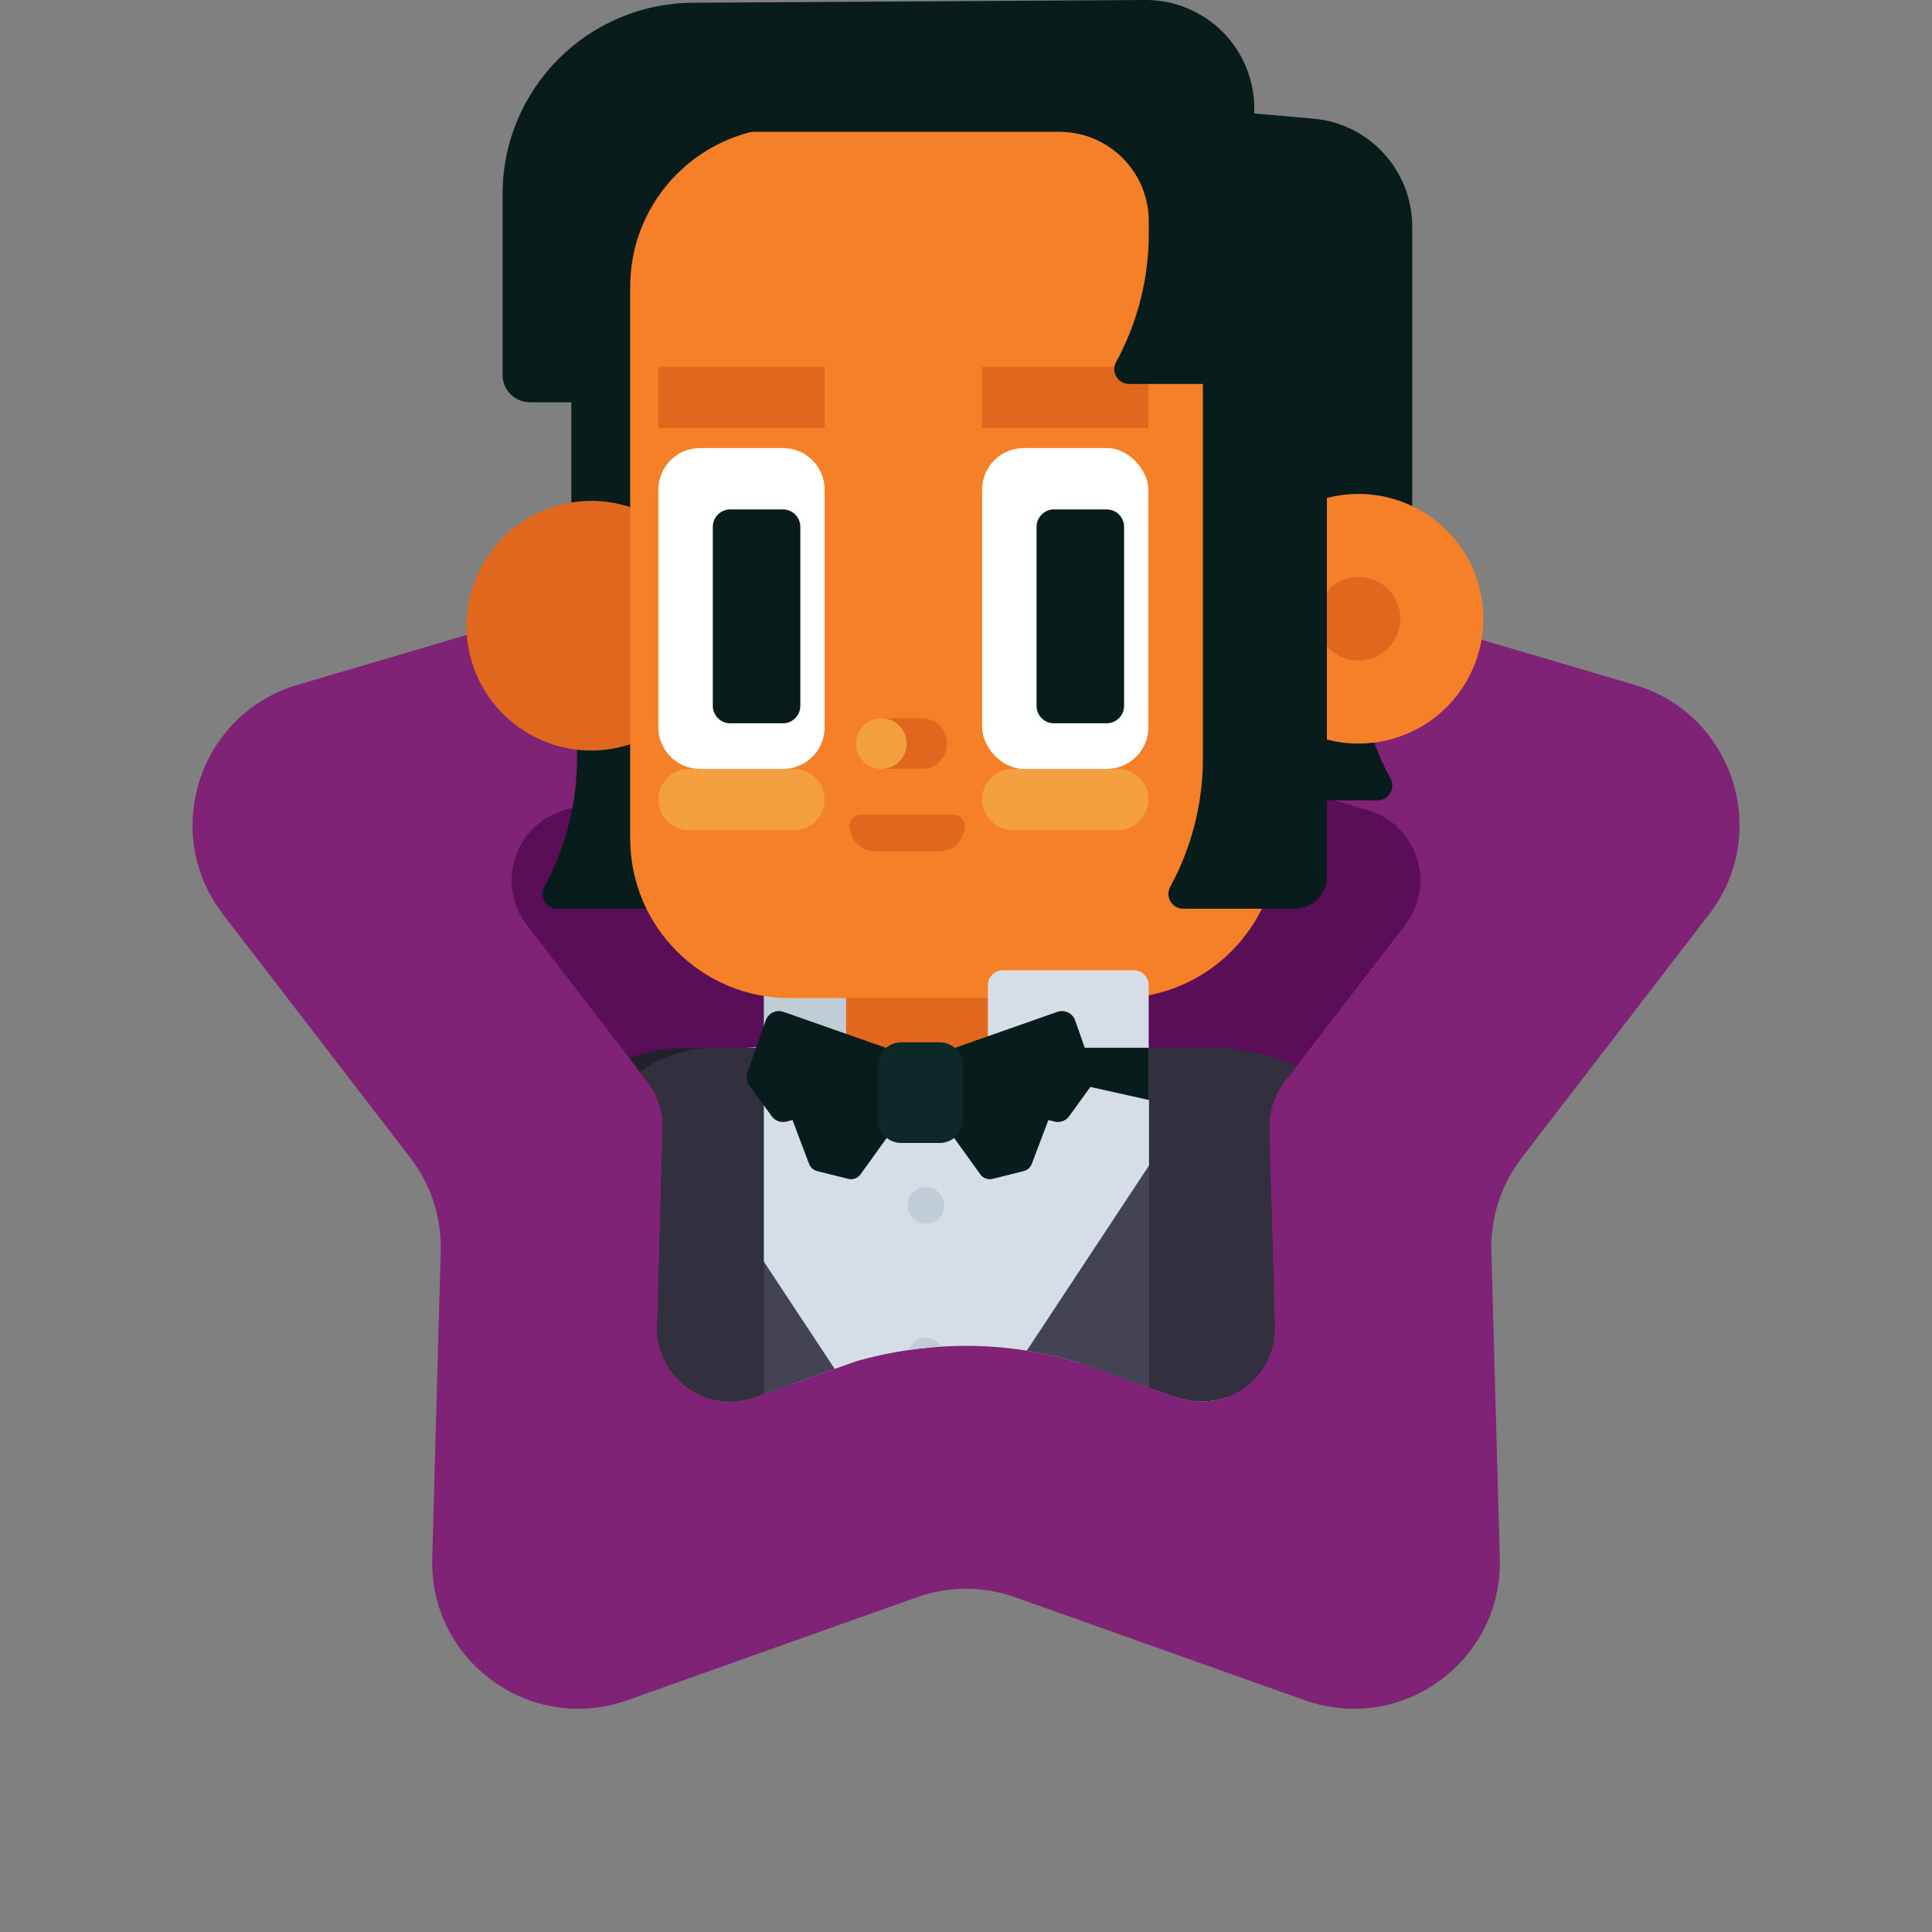 <?xml version="1.0" encoding="UTF-8"?>
<svg id="Layer_1" xmlns="http://www.w3.org/2000/svg" width="130" height="130" xmlns:xlink="http://www.w3.org/1999/xlink" version="1.1" viewBox="0 0 130 130">
  <rect x="0" y="0" width="130" height="130" fill="#808080" stroke="none"/>
  <!-- Generator: Adobe Illustrator 29.4.0, SVG Export Plug-In . SVG Version: 2.1.0 Build 152)  -->
  <defs>
    <clipPath id="clippath">
      <path d="M104.858-11.666H26.401V58.989h8.038c-.058,1.111.253,2.258,1.01,3.243l8.127,10.563c.69.897,1.05,2.004,1.019,3.135l-.367,13.322c-.095,3.455,3.309,5.928,6.566,4.77l6.608-2.35c.142-.051.288-.097.433-.137,5.377-1.466,10.821-1.265,15.855.526l5.513,1.96c3.257,1.158,6.661-1.315,6.566-4.77l-.367-13.323c-.031-1.131.329-2.239,1.019-3.135l8.127-10.562c.758-.984,1.068-2.131,1.01-3.243h9.297V-11.666Z" style="fill: none;"/>
    </clipPath>
  </defs>
  <g>
    <path d="M73.116,19.296l11.694,17.063c1.279,1.867,3.163,3.235,5.334,3.875l19.842,5.849c6.631,1.955,9.231,9.958,5.016,15.437l-12.614,16.395c-1.38,1.794-2.099,4.008-2.037,6.27l.569,20.678c.19,6.91-6.618,11.856-13.131,9.54l-19.49-6.931c-2.132-.758-4.461-.758-6.593,0l-19.49,6.931c-6.513,2.316-13.321-2.63-13.131-9.54l.569-20.678c.062-2.262-.657-4.477-2.037-6.27l-12.614-16.395c-4.215-5.479-1.615-13.482,5.016-15.437l19.842-5.849c2.171-.64,4.054-2.008,5.334-3.875l11.694-17.063c3.908-5.702,12.323-5.702,16.231,0Z" style="fill: #802275;"/>
    <path d="M73.692,92.068c-5.034-1.791-10.479-1.992-15.855-.526-.146.04-.291.086-.433.137l-6.608,2.35c-3.257,1.158-6.661-1.315-6.566-4.77l.367-13.322c.031-1.131-.329-2.238-1.019-3.135l-8.127-10.563c-2.108-2.739-.807-6.741,2.508-7.718l12.783-3.768c1.085-.32,2.027-1.004,2.667-1.938l7.534-10.994c1.954-2.851,6.161-2.851,8.115,0l7.535,10.994c.64.933,1.582,1.618,2.667,1.938l12.783,3.768c3.315.977,4.616,4.979,2.508,7.718l-8.127,10.562c-.69.897-1.05,2.004-1.019,3.135l.367,13.323c.095,3.455-3.309,5.928-6.566,4.77l-5.513-1.961Z" style="fill: #590e57;"/>
  </g>
  <g style="clip-path: url(#clippath);">
    <g>
      <path d="M38.827,22.785v28.257c0,3.015-.756,5.982-2.199,8.63v.003c-.362.662.117,1.47.872,1.47h7.522c1.186,0,2.147-.961,2.147-2.147V22.785s-8.342-3.326-8.342,0" style="fill: #081c1c; fill-rule: evenodd;"/>
      <path d="M89.851,35.158c.389-.077.784-.117,1.181-.117l6.35,1.851c-3.326,0-6.021,2.696-6.021,6.021v.839c0,3.015.756,5.982,2.199,8.63l.002.003c.361.663-.119,1.47-.873,1.47h-11.505v-16.962s6.635-1.327,8.668-1.734" style="fill: #081c1c; fill-rule: evenodd;"/>
      <path d="M62.218,76.504h-10.821v-10.203c0-.559.453-1.012,1.012-1.012h8.796c.559,0,1.012.453,1.012,1.012v10.203Z" style="fill: #c0ccd6; fill-rule: evenodd;"/>
      <rect x="56.93" y="64.333" width="16.067" height="10.795" style="fill: #e1671e;"/>
      <polygon points="86.618 154.367 43.51 154.367 43.204 130.641 66.641 105.968 82.932 130.514 86.684 130.641 86.618 154.367" style="fill: #b67d42; fill-rule: evenodd;"/>
      <path d="M77.315,70.466h-26.075c-6.971,0-5.526,5.348-6.097,12.295-1.276,15.507-3.306,40.171-3.306,40.171h47.014l-11.536-52.466Z" style="fill: #d5dde6; fill-rule: evenodd;"/>
      <polygon points="79.524 89.468 62.015 102.636 47.086 98.258 48.791 124.76 77.516 124.76 79.524 89.468" style="fill: #444356; fill-rule: evenodd;"/>
      <path d="M56.93,70.501s1.339,3.372,7.492,3.372,8.575-3.372,8.575-3.372l-9.267-2.435-6.8,2.435Z" style="fill: #e1671e; fill-rule: evenodd;"/>
      <path d="M95.026,15.249c0-3.784-2.893-6.94-6.663-7.268-2.139-.186-3.966-.345-3.966-.345v-.341c0-1.943-.775-3.805-2.152-5.174C80.867.752,79-.011,77.057,0c-7.958.049-20.812.127-30.44.186-7.082.044-12.8,5.796-12.8,12.878v12.166c0,1.014.822,1.836,1.836,1.836h2.79v12.336l18.205-3.084,7.648,9.252h23.735c3.863,0,6.994-3.132,6.994-6.994V15.249Z" style="fill: #081c1c; fill-rule: evenodd;"/>
      <path d="M37.613,33.988c-4.478,1.2-7.139,5.809-5.939,10.286,1.2,4.478,5.809,7.139,10.287,5.939,4.477-1.2,7.139-5.809,5.939-10.286-1.2-4.478-5.809-7.139-10.286-5.939" style="fill: #e1671e; fill-rule: evenodd;"/>
      <path d="M53.138,8.562h22.13c5.924,0,10.733,4.809,10.733,10.733v37.132c0,5.924-4.81,10.734-10.734,10.734h-22.13c-5.924,0-10.733-4.809-10.733-10.733V19.295c0-5.924,4.809-10.733,10.733-10.733Z" style="fill: #f58028;"/>
      <rect x="66.084" y="24.683" width="11.187" height="4.122" style="fill: #e1671e;"/>
      <rect x="44.299" y="24.683" width="11.187" height="4.122" style="fill: #e1671e;"/>
      <path d="M68.145,55.86h7.065c1.138,0,2.061-.922,2.061-2.061s-.923-2.06-2.061-2.06h-7.065c-1.138,0-2.061.922-2.061,2.06s.923,2.061,2.061,2.061" style="fill: #f5a040; fill-rule: evenodd;"/>
      <path d="M46.36,55.86h7.065c1.138,0,2.061-.922,2.061-2.061s-.922-2.06-2.061-2.06h-7.065c-1.138,0-2.061.922-2.061,2.06s.923,2.061,2.061,2.061" style="fill: #f5a040; fill-rule: evenodd;"/>
      <rect x="66.084" y="30.15" width="11.187" height="21.589" rx="2.797" ry="2.797" style="fill: #fff;"/>
      <path d="M47.096,30.15h5.594c1.544,0,2.797,1.253,2.797,2.797v15.995c0,1.543-1.253,2.797-2.797,2.797h-5.594c-1.543,0-2.797-1.253-2.797-2.797v-15.996c0-1.543,1.253-2.796,2.796-2.796Z" style="fill: #fff;"/>
      <path d="M70.922,34.277h3.543c.647,0,1.172.525,1.172,1.172v12.048c0,.647-.525,1.173-1.173,1.173h-3.543c-.647,0-1.173-.525-1.173-1.173v-12.048c0-.647.526-1.173,1.173-1.173Z" style="fill: #081c1c;"/>
      <path d="M49.137,34.277h3.542c.647,0,1.173.526,1.173,1.173v12.048c0,.647-.525,1.172-1.172,1.172h-3.543c-.647,0-1.173-.525-1.173-1.173v-12.048c0-.647.525-1.173,1.173-1.173Z" style="fill: #081c1c;"/>
      <path d="M89.239,33.522c-4.478,1.2-7.139,5.809-5.939,10.287,1.2,4.477,5.809,7.138,10.287,5.938,4.477-1.199,7.138-5.809,5.939-10.286-1.2-4.477-5.809-7.138-10.287-5.939" style="fill: #f58028; fill-rule: evenodd;"/>
      <path d="M90.685,38.918c-1.499.402-2.39,1.945-1.989,3.444.402,1.499,1.945,2.391,3.445,1.989,1.499-.402,2.39-1.945,1.989-3.445-.402-1.499-1.945-2.39-3.445-1.989" style="fill: #e1671e; fill-rule: evenodd;"/>
      <path d="M59.347,48.332h2.679c.94,0,1.702.762,1.702,1.702v.002c0,.94-.762,1.702-1.702,1.702h-2.679v-3.407Z" style="fill: #e1671e; fill-rule: evenodd;"/>
      <path d="M59.302,48.332c-.94,0-1.704.764-1.704,1.704s.763,1.703,1.704,1.703,1.704-.763,1.704-1.703-.763-1.704-1.704-1.704" style="fill: #f5a040; fill-rule: evenodd;"/>
      <path d="M64.898,55.878c.086-.242.05-.51-.098-.72-.148-.21-.388-.335-.645-.335h-6.217c-.257,0-.497.125-.645.335-.148.209-.184.478-.098.72.034.094.068.189.102.284.242.677.884,1.128,1.602,1.128h4.295c.719,0,1.36-.451,1.602-1.128.034-.095.068-.19.102-.284" style="fill: #e1671e; fill-rule: evenodd;"/>
      <path d="M78.809,7.136c-.389-.077-.784-.117-1.181-.117h-29.158c-3.326,0-6.021,2.696-6.021,6.021v1.851c0-1.597.634-3.128,1.763-4.258,1.129-1.129,2.661-1.764,4.258-1.764h22.808c3.326,0,6.021,2.696,6.021,6.021v.839c0,3.015-.756,5.982-2.199,8.63l-.002.003c-.361.663.119,1.47.873,1.47h11.505V8.87s-6.635-1.327-8.668-1.734" style="fill: #081c1c; fill-rule: evenodd;"/>
      <path d="M77.295,76.504h-10.821v-10.203c0-.559.453-1.012,1.012-1.012h8.796c.559,0,1.012.453,1.012,1.012v10.203Z" style="fill: #d5dde6; fill-rule: evenodd;"/>
      <path d="M80.941,22.785v28.257c0,3.015-.756,5.982-2.199,8.63v.003c-.363.662.117,1.47.872,1.47h7.522c1.186,0,2.147-.961,2.147-2.147V22.785s-8.342-3.326-8.342,0" style="fill: #081c1c; fill-rule: evenodd;"/>
      <path d="M63.533,81.115c0,.68-.552,1.232-1.232,1.232s-1.232-.552-1.232-1.232.552-1.232,1.232-1.232,1.232.552,1.232,1.232" style="fill: #c0ccd6; fill-rule: evenodd;"/>
      <path d="M63.533,91.236c0,.68-.552,1.232-1.232,1.232s-1.232-.552-1.232-1.232.552-1.232,1.232-1.232,1.232.552,1.232,1.232" style="fill: #c0ccd6; fill-rule: evenodd;"/>
      <path d="M82.062,82.722l-20.197,19.208c-.595.566-.047,1.554.749,1.347l15.643-4.061,3.805-16.494Z" style="fill: #363644; fill-rule: evenodd;"/>
      <line x1="62.301" y1="102.405" x2="62.301" y2="118.521" style="fill: none; stroke: #363644; stroke-miterlimit: 10; stroke-width: .734px;"/>
      <path d="M78.243,77.016l-16.515,25.024c-.453.685.304,1.524,1.032,1.144l16.764-8.747-1.281-17.422Z" style="fill: #444356; fill-rule: evenodd;"/>
      <path d="M42.391,82.722l20.197,19.208c.595.566.047,1.554-.749,1.347l-15.643-4.061-3.805-16.494Z" style="fill: #363644; fill-rule: evenodd;"/>
      <path d="M47.362,78.784l15.362,23.257c.453.686-.304,1.524-1.032,1.144l-14.33-7.474v-16.927Z" style="fill: #444356; fill-rule: evenodd;"/>
      <path d="M77.315,70.501h3.531c4.352,0,7.88,3.528,7.88,7.88v75.768c0,.309-.123.605-.341.824-.218.219-.515.341-.824.341h-9.082c-.309,0-.605-.122-.824-.341-.218-.218-.341-.515-.341-.824v-83.648Z" style="fill: #32303f; fill-rule: evenodd;"/>
      <path d="M81.359,99.329c-.009-.281.096-.553.292-.755.195-.202.464-.316.745-.316h.001c.631,0,1.175.446,1.299,1.065,1.252,6.262,7.689,38.446,10.197,50.984.246,1.23-.072,2.505-.868,3.476-.795.97-1.984,1.533-3.238,1.533h-6.612s-1.562-48.152-1.816-55.985" style="fill: #22212b; fill-rule: evenodd;"/>
      <path d="M96.591,84.945c-.507-8.119-7.239-14.444-15.374-14.444h-.001s5.616,66.26,7.378,87.048c.295,3.484,3.209,6.161,6.706,6.161h.001c1.61,0,3.148-.666,4.251-1.839,1.102-1.173,1.671-2.75,1.57-4.357-.916-14.676-3.239-51.878-4.53-72.57" style="fill: #32303f; fill-rule: evenodd;"/>
      <path d="M49.392,70.501h-3.148c-6.096,0-11.15,4.722-11.564,10.804-.677,9.94-1.638,24.059-2.064,30.316-.057.827.233,1.641.799,2.246.566.606,1.358.95,2.187.95h8.111c1.578,0,2.885-1.225,2.987-2.799.631-9.733,2.693-41.517,2.693-41.517" style="fill: #22212b; fill-rule: evenodd;"/>
      <path d="M29.975,147.932c-.149,1.983.534,3.938,1.887,5.396,1.352,1.458,3.251,2.287,5.239,2.287h.001c2.069,0,4.037-.891,5.402-2.444,1.366-1.554,1.996-3.62,1.731-5.671-.72-5.566-1.546-11.949-1.546-11.949,0,0,2.352-21.095,3.052-27.369.05-.443-.092-.886-.389-1.218-.297-.332-.722-.522-1.167-.522h-9.634c-.819,0-1.5.632-1.562,1.449-.441,5.865-2.115,28.106-3.013,40.042" style="fill: #22212b; fill-rule: evenodd;"/>
      <path d="M51.397,70.501h-3.349c-2.22,0-4.349.882-5.919,2.452-1.57,1.57-2.452,3.699-2.452,5.919v73.327c0,1.72,1.395,3.115,3.115,3.115h5.489c1.72,0,3.115-1.395,3.115-3.115v-81.699Z" style="fill: #32303f; fill-rule: evenodd;"/>
      <polygon points="67.816 70.501 77.314 70.501 77.314 74.016 67.83 71.909 67.816 70.501" style="fill: #081c1c; fill-rule: evenodd;"/>
      <path d="M62.103,71.38l-9.385-3.294c-.487-.171-1.021.085-1.192.572l-1.234,3.503c-.102.289-.056.61.124.859l1.51,2.089c.225.31.615.453.987.359l9.109-2.297c.415-.105.707-.478.707-.907,0-.397-.251-.751-.626-.883" style="fill: #081c1c; fill-rule: evenodd;"/>
      <path d="M61.58,71.446l-7.784,2.955c-.404.153-.607.605-.454,1.009l1.1,2.908c.091.24.294.42.543.483l2.094.522c.311.077.638-.042.825-.303l4.59-6.385c.209-.291.194-.688-.037-.962-.214-.254-.566-.345-.877-.227" style="fill: #081c1c; fill-rule: evenodd;"/>
      <path d="M61.765,71.38l9.385-3.294c.487-.171,1.021.085,1.192.572l1.234,3.503c.102.289.056.61-.124.859l-1.51,2.089c-.225.31-.616.453-.987.359l-9.109-2.297c-.415-.105-.707-.478-.707-.907,0-.397.251-.751.626-.883" style="fill: #081c1c; fill-rule: evenodd;"/>
      <path d="M62.288,71.446l7.784,2.955c.404.153.607.605.454,1.009l-1.1,2.908c-.091.24-.294.42-.543.483l-2.094.522c-.311.077-.638-.042-.826-.303l-4.59-6.385c-.209-.291-.194-.688.037-.962.214-.254.566-.345.877-.227" style="fill: #081c1c; fill-rule: evenodd;"/>
      <path d="M63.222,76.908h-2.576c-.881,0-1.595-.714-1.595-1.595v-3.583c0-.881.714-1.595,1.595-1.595h2.576c.881,0,1.595.714,1.595,1.595v3.583c0,.881-.714,1.595-1.595,1.595" style="fill: #0c2827; fill-rule: evenodd;"/>
    </g>
  </g>
</svg>
